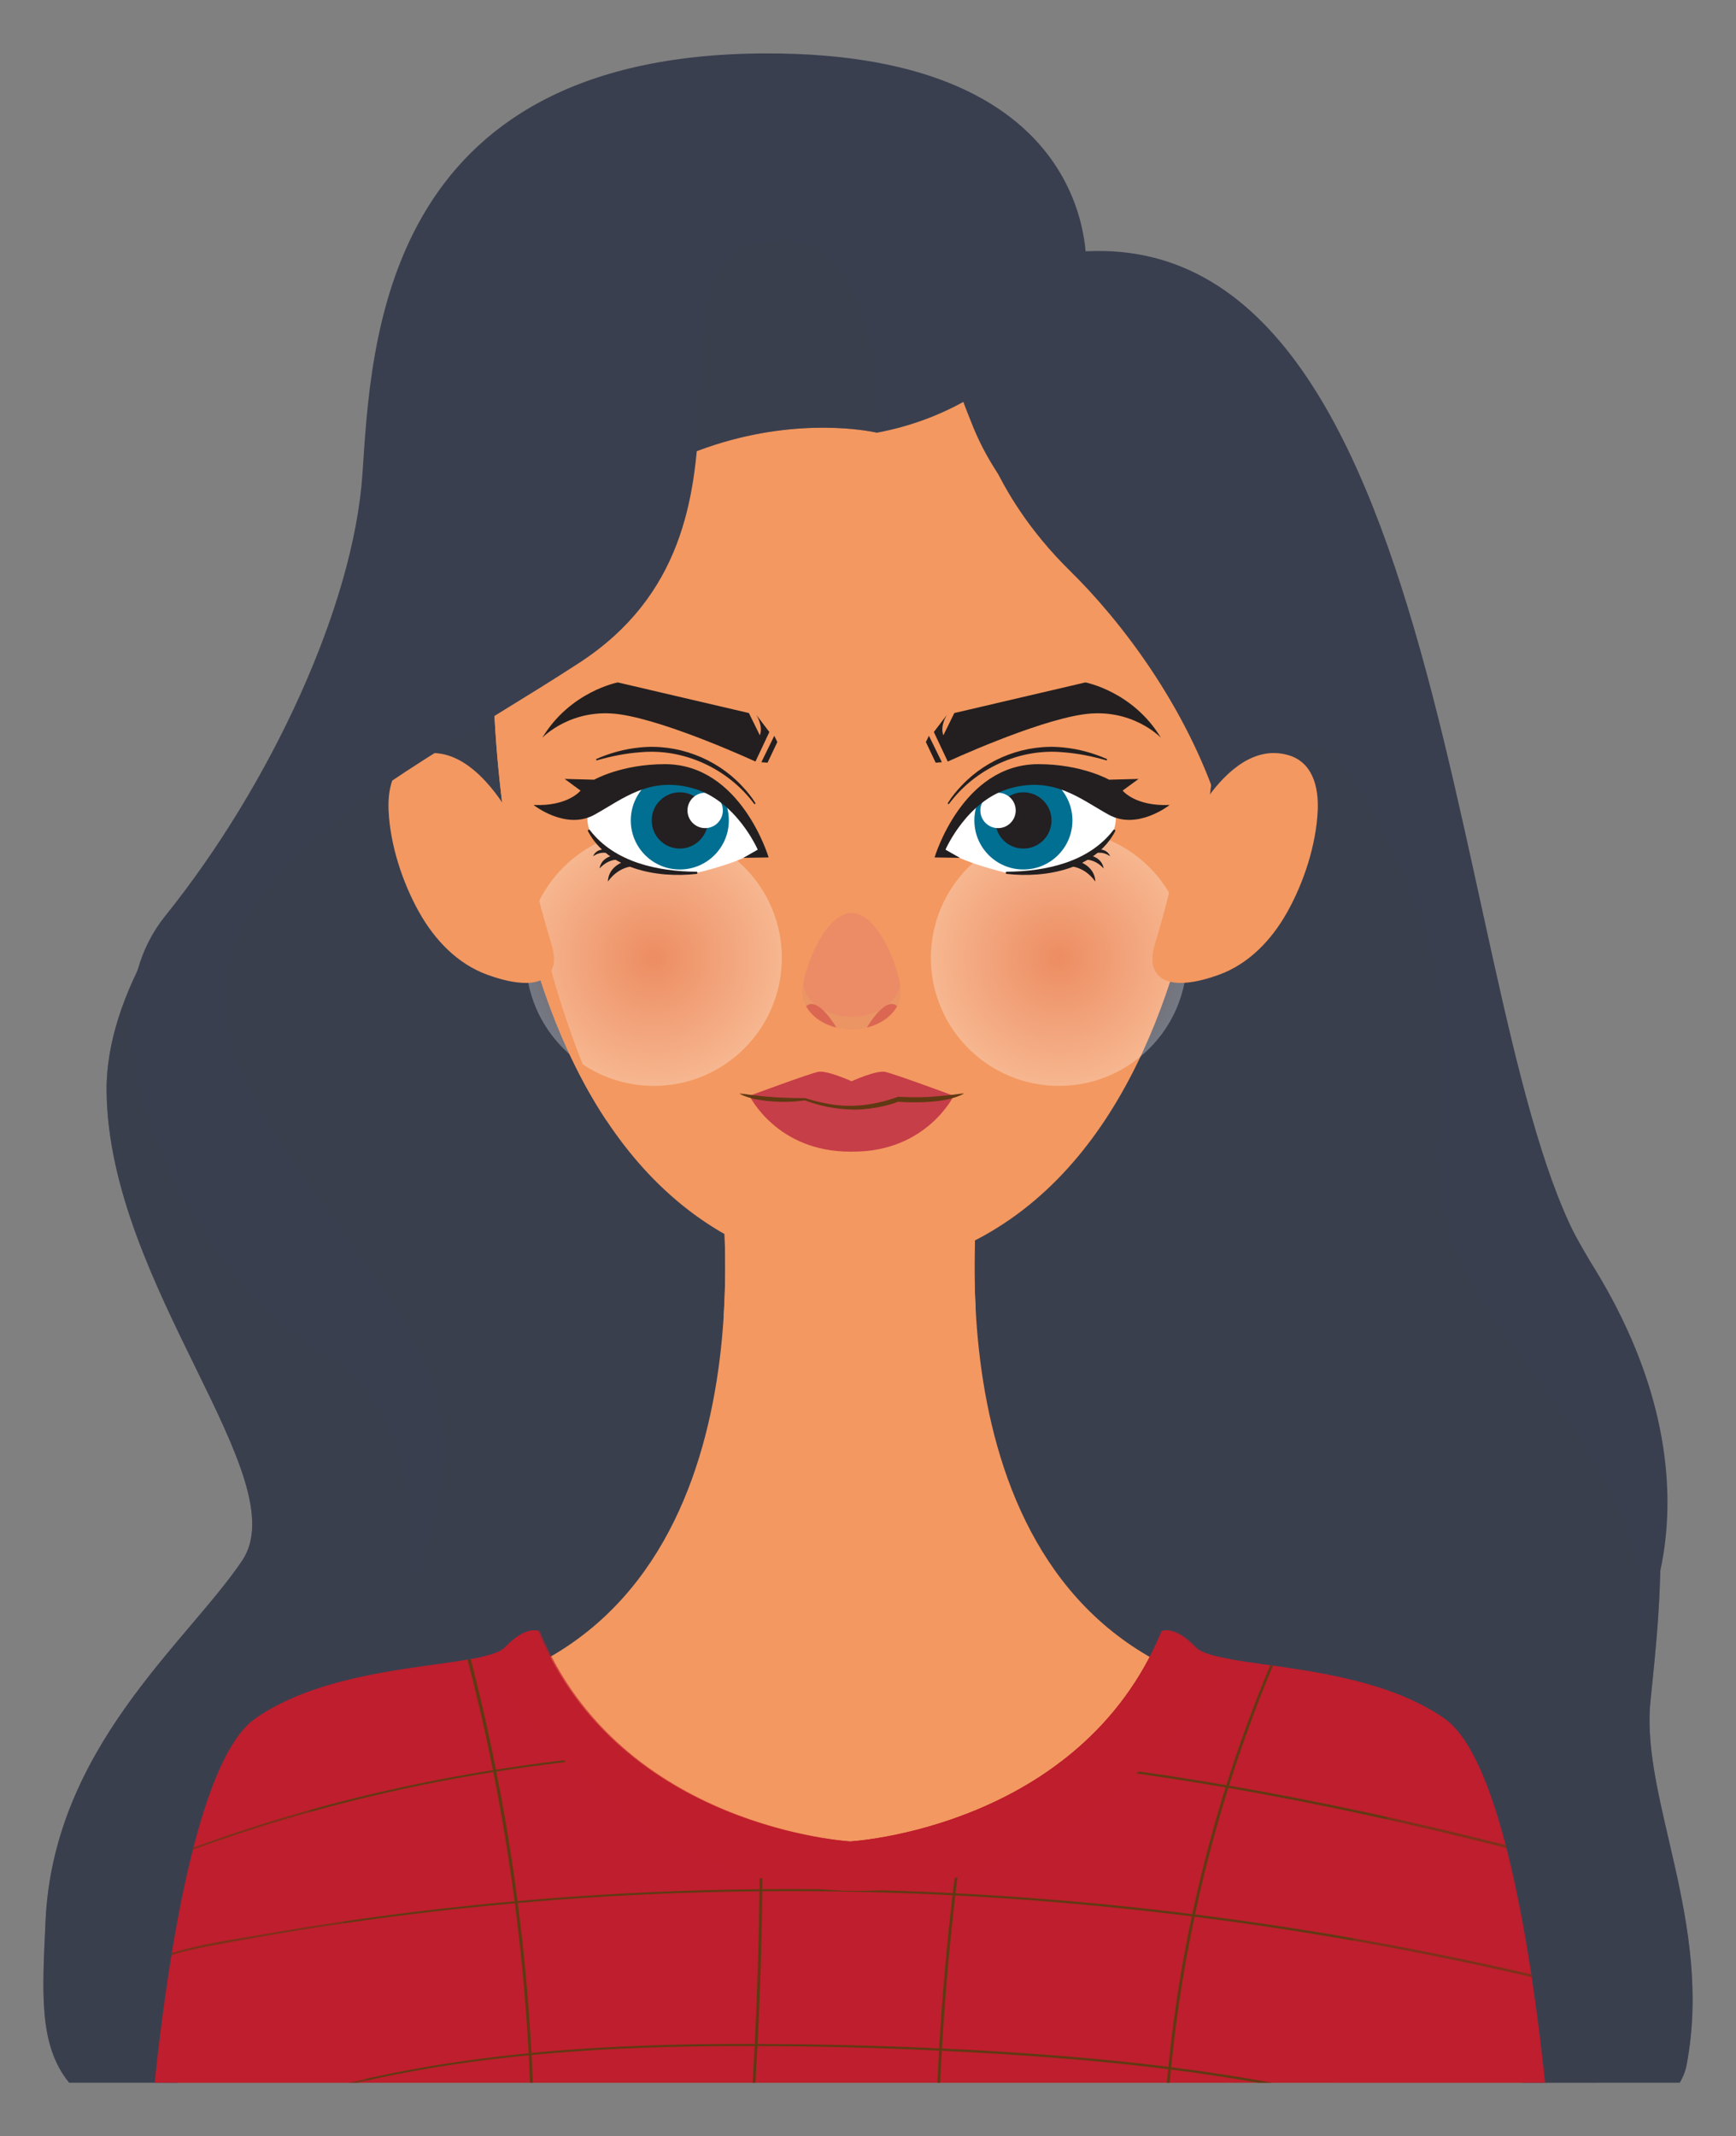 <?xml version="1.0" encoding="utf-8"?>
<!-- Generator: Adobe Illustrator 27.5.0, SVG Export Plug-In . SVG Version: 6.00 Build 0)  -->
<svg version="1.1" xmlns="http://www.w3.org/2000/svg" xmlns:xlink="http://www.w3.org/1999/xlink" x="0px" y="0px"
	 viewBox="0 0 325.185 400" style="enable-background:new 0 0 325.185 400;" xml:space="preserve">
<rect x="0" y="0" width="325.185" height="400" fill="#808080" stroke="none"/>
<g id="Layer_1">
</g>
<g id="Layer_2">
	<g>
		<g>
			<g>
				<path style="fill:#3A3F4F;" d="M314.638,390c0.635-1.04,1.074-2.164,1.304-3.377c5.004-26.452-8.579-49.687-6.792-67.917
					c1.787-18.23,6.466-51.981-11.601-83.005c-18.068-31.024-29.149-65.698-38.8-107.878c-9.651-42.18-56.479-88.65-104.021-88.65
					c-47.542,0-72.564,38.606-79.714,86.863c0,0-55.406,41.823-55.049,78.284c0.358,36.461,35.746,72.564,25.38,87.935
					c-10.366,15.371-35.389,35.031-36.818,67.56C7.953,372.871,7.15,382.933,12.959,390H314.638z"/>
				<path style="opacity:0.45;fill:#3A3F4F;" d="M314.638,390c0.635-1.04,1.074-2.164,1.304-3.377
					c5.004-26.452-8.579-49.687-6.792-67.917c1.787-18.23,6.466-51.981-11.601-83.005c-18.068-31.024-29.149-65.698-38.8-107.878
					c-9.651-42.18-56.479-88.65-104.021-88.65c-47.542,0-72.564,38.606-79.714,86.863c0,0-55.406,41.823-55.049,78.284
					c0.358,36.461,35.746,72.564,25.38,87.935c-10.366,15.371-35.389,35.031-36.818,67.56C7.953,372.871,7.15,382.933,12.959,390
					H314.638z"/>
				<path style="opacity:0.45;fill:#3A3F4F;" d="M299.186,390c-0.162-1.497-0.327-2.99-0.496-4.472
					c-0.772-6.773-1.756-13.518-2.596-20.283c-1.05-8.456-2.255-16.911-5.043-25.001c-2.85-8.272-7.425-15.962-13.991-21.822
					c-6.636-5.923-14.843-9.671-22.986-13.031c-7.535-3.109-15.317-5.835-22.214-10.256c-5.62-3.602-10.688-8.116-14.595-13.549
					c-7.075-9.836-9.557-22.12-7.25-33.978c2.589-13.306,10.496-24.616,20.311-33.669c11.801-10.885,21.177-24.69,25.901-40.086
					c4.01-13.071,4.515-26.656,3.576-40.205c-0.043-0.626-0.093-1.252-0.142-1.878c-0.306-1.309-0.61-2.625-0.913-3.948
					c-9.651-42.18-56.479-88.65-104.021-88.65c-47.542,0-72.564,38.606-79.714,86.863c0,0-5.216,3.938-12.436,10.449
					c-0.752,11.035-0.102,22.189,1.991,33.125c1.872,9.778,5.426,19.363,11.782,27.14c5.442,6.658,12.186,12.167,18.569,17.875
					c5.286,4.727,10.337,9.811,13.468,16.264c3.63,7.48,4.331,15.763,4.278,23.962c-0.099,15.352-2.84,32.908-15.612,43.063
					c-6.407,5.094-14.665,7.387-22.363,9.764c-7.848,2.423-15.865,4.822-22.707,9.519c-16.271,11.169-21.512,32.532-21.845,51.173
					c-0.129,7.24,0.364,14.457,1.281,21.631H299.186z"/>
			</g>
			<g>
				<g>
					<path style="fill:#F39860;" d="M285.262,390c-6.921-40.356-21.059-57.601-64.757-77.117
						c-48.92-21.848-36.571-95.94-36.571-95.94H134.46c0,0,12.349,74.092-36.571,95.94C54.191,332.399,40.053,349.644,33.132,390
						H285.262z"/>
				</g>
				<path style="fill:#F39860;" d="M158.11,252.849c9.47-0.941,17.623-3.665,24.646-7.69c-0.86-15.986,1.178-28.215,1.178-28.215
					H134.46c0,0,2.138,12.83,1.11,29.386c6.526,3.383,13.981,5.672,22.503,6.519H158.11z"/>
			</g>
			<g>
				<path style="fill:#BE1E2D;" d="M289.416,390c-2.35-22.479-7.875-60.494-18.845-68.199
					c-15.786-11.088-42.848-9.208-46.794-13.343c-3.947-4.134-6.173-3.022-6.173-3.022c-15.265,36.94-58.311,39.383-58.311,39.383
					h-0.192c0,0-43.046-2.442-58.311-39.383c0,0-2.227-1.113-6.173,3.022c-3.946,4.134-31.008,2.255-46.794,13.343
					c-10.97,7.705-16.494,45.719-18.844,68.199H289.416z"/>
				<path style="fill:#603913;" d="M73.44,358.904c7.647-0.994,15.315-1.828,22.996-2.51c0.488,3.749,0.921,7.506,1.297,11.268
					c0.559,5.597,0.989,11.206,1.297,16.823c-6.049,0.596-12.079,1.37-18.079,2.368c-5.213,0.868-10.405,1.909-15.549,3.147h1.52
					c2.595-0.607,5.202-1.168,7.823-1.674c8.043-1.555,16.156-2.673,24.305-3.468c0.088,1.631,0.168,3.263,0.235,4.895
					c0.003,0.083,0.006,0.165,0.009,0.248h0.509c-0.066-1.732-0.141-3.464-0.232-5.195c11.157-1.069,22.378-1.53,33.575-1.64
					c2.736-0.027,5.473-0.037,8.212-0.033c-0.116,2.289-0.24,4.579-0.376,6.867h0.527c0.139-2.288,0.269-4.576,0.385-6.865
					c11.333,0.026,22.679,0.317,34.005,0.856c-0.116,2.003-0.221,4.006-0.314,6.01h0.518c0.092-1.996,0.194-3.991,0.309-5.985
					c5.33,0.257,10.655,0.567,15.972,0.933c8.827,0.607,17.651,1.415,26.436,2.521c-0.064,0.649-0.13,1.298-0.189,1.948
					c-0.018,0.195-0.033,0.39-0.051,0.585h0.519c0.075-0.822,0.153-1.645,0.234-2.466c5.476,0.696,10.935,1.512,16.371,2.466h2.585
					c-6.273-1.149-12.582-2.107-18.912-2.907c0.681-6.773,1.62-13.52,2.823-20.221c0.478-2.661,1.002-5.315,1.562-7.96
					c7.246,0.914,14.477,1.955,21.686,3.125c13.909,2.256,27.74,4.986,41.465,8.173c-0.025-0.164-0.05-0.329-0.075-0.493
					c-11.233-2.599-22.536-4.894-33.896-6.871c-9.661-1.681-19.361-3.134-29.091-4.355c1.193-5.589,2.564-11.14,4.119-16.64
					c0.668-2.363,1.373-4.715,2.107-7.058c6.308,1.093,12.6,2.288,18.87,3.577c11.138,2.29,22.213,4.872,33.232,7.677
					c-0.046-0.18-0.092-0.361-0.139-0.54c-8.526-2.159-17.087-4.18-25.682-6.041c-8.679-1.879-17.396-3.587-26.147-5.098
					c1.808-5.736,3.809-11.411,6.008-17.009c0.719-1.832,1.463-3.653,2.225-5.467c-0.166-0.023-0.331-0.046-0.495-0.069
					c-0.378,0.9-0.753,1.802-1.12,2.706c-2.637,6.485-5.008,13.077-7.116,19.753c-10.003-1.718-20.049-3.177-30.134-4.324
					c-0.273-0.031-0.547-0.059-0.82-0.09c-0.162,0.124-0.324,0.246-0.487,0.368c10.478,1.172,20.917,2.679,31.307,4.47
					c-0.418,1.331-0.829,2.664-1.225,4.002c-1.927,6.505-3.599,13.085-5.017,19.719c-9.515-1.186-19.058-2.152-28.618-2.892
					c-5.239-0.405-10.484-0.74-15.732-1.009c0.575-4.951,1.219-9.895,1.935-14.828c-0.182,0.07-0.363,0.139-0.544,0.207
					c-0.705,4.855-1.342,9.721-1.908,14.595c-11.881-0.599-23.78-0.848-35.675-0.739c0.043-4.071,0.049-8.143,0.024-12.215
					c-0.176-0.054-0.353-0.11-0.531-0.166c0.005,0.743,0.012,1.486,0.014,2.229c0.012,3.386-0.002,6.771-0.038,10.156
					c-1.801,0.018-3.602,0.042-5.402,0.076c-13.326,0.256-26.643,0.964-39.919,2.136c-0.339-2.599-0.703-5.194-1.097-7.785
					c-0.835-5.506-1.793-10.993-2.873-16.457c8.356-1.32,16.763-2.32,25.195-3.024c-0.14-0.113-0.279-0.228-0.418-0.343
					c-8.315,0.706-16.606,1.701-24.849,3.008c-0.33-1.66-0.669-3.319-1.022-4.975c-1.121-5.27-2.358-10.515-3.707-15.731
					c-0.196,0.035-0.395,0.07-0.598,0.104c1.14,4.404,2.228,8.821,3.208,13.269c0.544,2.469,1.061,4.943,1.555,7.422
					c-1.427,0.229-2.852,0.464-4.276,0.712c-17.631,3.068-35.04,7.592-51.829,13.808c-0.031,0.119-0.062,0.238-0.092,0.358
					c14.953-5.43,30.299-9.681,45.933-12.7c3.436-0.663,6.882-1.269,10.337-1.821c0.913,4.609,1.741,9.234,2.481,13.874
					c0.548,3.436,1.047,6.88,1.499,10.33c-5.915,0.528-11.823,1.146-17.718,1.859c-9.658,1.167-19.286,2.586-28.869,4.256
					c-5.746,1.002-11.891,1.782-17.606,3.548c-0.022,0.132-0.043,0.263-0.064,0.395c4.26-1.277,8.752-1.989,13.019-2.768
					C54.539,361.604,63.974,360.134,73.44,358.904z M178.941,354.924c3.193,0.165,6.385,0.354,9.575,0.57
					c11.606,0.787,23.189,1.908,34.732,3.354c-0.355,1.674-0.698,3.35-1.02,5.031c-1.468,7.66-2.589,15.387-3.365,23.148
					c-6.386-0.799-12.791-1.443-19.2-1.966c-7.727-0.63-15.473-1.113-23.226-1.473c0.096-1.645,0.201-3.29,0.315-4.934
					C177.298,370.728,178.031,362.816,178.941,354.924z M142.444,369.96c0.174-5.271,0.286-10.544,0.344-15.817
					c11.882-0.105,23.767,0.149,35.634,0.754c-0.069,0.601-0.143,1.201-0.21,1.802c-0.73,6.536-1.336,13.087-1.817,19.646
					c-0.176,2.405-0.329,4.812-0.47,7.22c-11.332-0.518-22.68-0.771-34.01-0.817C142.127,378.486,142.303,374.223,142.444,369.96z
					 M130.772,354.369c3.828-0.112,7.657-0.185,11.486-0.222c-0.108,9.538-0.403,19.073-0.88,28.599
					c-0.275-0.001-0.551-0.003-0.826-0.004c-13.672-0.036-27.382,0.372-40.999,1.69c-0.254-4.756-0.598-9.508-1.034-14.251
					c-0.424-4.621-0.934-9.234-1.53-13.836C108.228,355.358,119.495,354.699,130.772,354.369z"/>
				<path style="opacity:0.3;fill:#BE1E2D;" d="M68.612,390c-0.452-5.626-1.098-11.238-1.932-16.818
					c-0.92-6.149-2.035-12.275-3.534-18.311c-1.579-6.357-3.573-12.643-6.327-18.595c-2.389-5.162-5.377-10.104-9.242-14.295
					C36.771,330.078,31.311,367.69,28.978,390H68.612z"/>
				<path style="opacity:0.3;fill:#BE1E2D;" d="M289.416,390c-2.332-22.31-7.792-59.922-18.599-68.018
					c-3.865,4.191-6.853,9.132-9.242,14.295c-2.754,5.952-4.748,12.238-6.327,18.595c-1.499,6.036-2.614,12.162-3.534,18.311
					c-0.835,5.58-1.481,11.192-1.933,16.818H289.416z"/>
				<path style="fill:#BE1E2D;" d="M160.442,354.074c44.032-0.045,68.288-40.692,69.849-43.389
					c-3.212-0.568-5.552-1.219-6.514-2.227c-3.947-4.134-6.173-3.022-6.173-3.022c-15.265,36.94-58.311,39.383-58.311,39.383h-0.192
					c0,0-43.046-2.442-58.311-39.383c0,0-2.227-1.113-6.173,3.022c-0.718,0.753-2.206,1.306-4.249,1.774l0.145,0.311
					C90.512,310.543,114.899,354.027,160.442,354.074z"/>
				<path style="opacity:0.64;fill:#BE1E2D;" d="M160.751,354.074c44.032-0.045,68.288-40.692,69.849-43.389
					c-3.213-0.568-5.552-1.219-6.514-2.227c-3.947-4.134-6.173-3.022-6.173-3.022c-15.265,36.94-58.311,39.383-58.311,39.383h-0.192
					c0,0-43.046-2.442-58.311-39.383c0,0-2.227-1.113-6.173,3.022c-0.718,0.753-2.206,1.306-4.249,1.774l0.145,0.311
					C90.821,310.543,115.208,354.027,160.751,354.074z"/>
			</g>
		</g>
		<g>
			<g>
				<path style="fill:#F39860;" d="M228.125,117.029c0,0,5.629,114.382-67.839,121.683h-0.037
					C86.782,231.41,92.41,117.029,92.41,117.029s3.601-60.693,69.882-60.693S228.125,117.029,228.125,117.029z"/>
				<radialGradient id="SVGID_1_" cx="122.478" cy="179.365" r="23.98" gradientUnits="userSpaceOnUse">
					<stop  offset="1.799800e-04" style="stop-color:#DF7469"/>
					<stop  offset="1" style="stop-color:#FFFFFF"/>
				</radialGradient>
				<circle style="opacity:0.3;fill:url(#SVGID_1_);" cx="122.478" cy="179.365" r="23.98"/>
				
					<radialGradient id="SVGID_00000069362962643041908410000005925469001511218338_" cx="198.35" cy="179.365" r="23.98" gradientUnits="userSpaceOnUse">
					<stop  offset="1.799800e-04" style="stop-color:#DF7469"/>
					<stop  offset="1" style="stop-color:#FFFFFF"/>
				</radialGradient>
				
					<circle style="opacity:0.3;fill:url(#SVGID_00000069362962643041908410000005925469001511218338_);" cx="198.35" cy="179.365" r="23.98"/>
				<path style="fill:#F39860;" d="M228.125,117.029c0,0,0.448-60.693-65.833-60.693c-66.28,0-69.882,60.693-69.882,60.693
					s-2.794,56.803,21.267,92.905c-9.33-20.403-24.728-62.331-3.005-79.19c29.219-22.677,18.316-42.302,38.813-45.791
					c16.153-2.749,55.868,21.315,77.313,62.587C228.764,130.028,228.125,117.029,228.125,117.029z"/>
				<path style="fill:#3A3F4F;" d="M230.786,148.214c1.221-1.247,2.532-2.408,3.91-3.478c1.139-0.884,2.324-1.723,3.583-2.428
					c1.879-1.053,3.908-1.949,6.041-2.321c0.966-0.168,1.951-0.244,2.926-0.113c0.683,0.092,1.352,0.268,1.997,0.509
					c-0.862-7.005-2.998-14.661-6.924-22.92c-21.925-46.128-59.796-40.718-59.796-40.718s2.563,15.091,17.939,30.183
					c9.346,9.173,21.636,25.079,27.857,44.136C229.073,150.056,229.908,149.11,230.786,148.214z"/>
				<g>
					<g>
						<path style="fill:#F39860;" d="M99.246,160.058c-0.19-0.546-8.587-22.039-20.817-18.693c-4.712,1.289-5.84,6.037-5.638,10.435
							c0.296,6.432,2.587,13.434,5.732,19.038c2.899,5.165,7.165,9.674,12.836,11.716c3.147,1.133,10.073,3.164,12.007-0.991
							c0.696-1.495,0.36-3.321-0.095-4.831C99.469,164.121,99.246,160.058,99.246,160.058z"/>
						<path style="fill:#F39860;" d="M88.479,173.996c0,0-6.499-0.167-10.512-8.786c-4.013-8.619-2.97-19.27,2.195-19.15
							c5.165,0.12,14.162,14.279,14.162,14.279s-5.919,2.607-1.437,8.109c0,0-9.106-1.43-9.008-6.843
							c0.098-5.412,5.563-5.652,5.563-5.652s-7.924-9.6-11.084-6.823C75.199,151.907,79.516,172.304,88.479,173.996z"/>
					</g>
					<g>
						<path style="fill:#F39860;" d="M220.377,160.058c0.19-0.546,8.587-22.039,20.817-18.693c4.712,1.289,5.84,6.037,5.638,10.435
							c-0.296,6.432-2.587,13.434-5.732,19.038c-2.899,5.165-7.165,9.674-12.836,11.716c-3.147,1.133-10.073,3.164-12.007-0.991
							c-0.696-1.495-0.36-3.321,0.095-4.831C220.154,164.121,220.377,160.058,220.377,160.058z"/>
						<path style="fill:#F39860;" d="M231.143,173.996c0,0,6.499-0.167,10.512-8.786c4.013-8.619,2.97-19.27-2.195-19.15
							c-5.165,0.12-14.162,14.279-14.162,14.279s5.919,2.607,1.436,8.109c0,0,9.106-1.43,9.008-6.843
							c-0.098-5.412-5.563-5.652-5.563-5.652s7.924-9.6,11.085-6.823C244.424,151.907,240.107,172.304,231.143,173.996z"/>
					</g>
				</g>
				<g>
					<g>
						<path style="fill:#C63E48;" d="M159.809,215.65c13.776,0,18.839-10.457,18.839-10.457s-11.204-4.15-12.864-4.482
							c-1.66-0.332-6.224,1.743-6.224,1.743h-0.079c0,0-4.564-2.075-6.224-1.743c-1.66,0.332-12.863,4.482-12.863,4.482
							s5.062,10.457,18.839,10.457H159.809z"/>
						<path style="fill:#603913;" d="M180.447,204.849c-1.871,0.951-3.973,1.278-6.04,1.452c-2.036,0.175-4.174,0.15-6.217,0.007
							c-1.837,0.814-5.945,1.585-8.667,1.464c-2.998-0.075-5.973-0.675-8.774-1.731c-2.613,0.436-6.286,0.384-9.197-0.204
							c-1.014-0.222-2.025-0.504-2.957-0.991c-0.025-0.013-0.034-0.043-0.021-0.068c1.013,0.055,2.07,0.283,3.092,0.368
							c3.042,0.382,6.104,0.464,9.167,0.49c1.424,0.436,2.868,0.82,4.334,1.064c4.4,0.829,8.896,0.199,13.069-1.322
							c2.005,0.103,4.107,0.132,6.107,0.008c2.035-0.15,4.041-0.352,6.069-0.638C180.467,204.734,180.502,204.824,180.447,204.849
							L180.447,204.849z"/>
					</g>
					<g style="opacity:0.55;">
						<path style="opacity:0.74;fill:#E07B70;" d="M168.734,185.767c0,3.86-4.124,6.989-9.212,6.989
							c-5.088,0-9.212-3.129-9.212-6.989c0-3.86,4.124-14.817,9.212-14.817C164.609,170.95,168.734,181.907,168.734,185.767z"/>
						<g style="opacity:0.5;">
							<path style="fill:#E1A566;" d="M159.521,190.42c-4.621,0-8.437-2.584-9.099-5.95c-0.074,0.487-0.113,0.926-0.113,1.298
								c0,3.86,4.124,6.989,9.212,6.989c5.088,0,9.212-3.129,9.212-6.989c0-0.372-0.039-0.81-0.113-1.298
								C167.958,187.835,164.143,190.42,159.521,190.42z"/>
						</g>
						<path style="fill:#C63E48;" d="M151.036,188.379c-0.015,0.013-0.024,0.025-0.038,0.038c1.021,1.888,3.098,3.36,5.676,3.995
							C155.914,191.152,153.01,186.684,151.036,188.379z"/>
						<path style="fill:#C63E48;" d="M168.014,188.379c0.015,0.013,0.024,0.025,0.038,0.038c-1.021,1.888-3.098,3.36-5.676,3.995
							C163.136,191.152,166.04,186.684,168.014,188.379z"/>
					</g>
					<g>
						<g>
							<g>
								<g>
									<path style="fill:#FFFFFF;" d="M110.357,151.07c0,0-1.596,4.425,2.249,7.036c3.844,2.611,7.445,5.215,17.936,5.336
										c0,0,8.785-2.046,11.397-4.334l-0.005-1.399c0,0-6.369-12.688-17.231-11.997
										C113.843,146.402,110.357,151.07,110.357,151.07z"/>
									<path style="fill:#231F20;" d="M141.258,150.508c-4.906-6.578-13.183-10.425-21.375-9.639
										c-2.711,0.2-5.403,0.743-8.056,1.503c-0.072,0.021-0.147-0.021-0.168-0.093c-0.019-0.066,0.014-0.135,0.076-0.162
										c2.543-1.121,5.275-1.868,8.073-2.144c7.017-0.75,14.249,1.982,19.084,7.108c0.962,1.014,1.86,2.083,2.595,3.281
										c0.039,0.064,0.019,0.147-0.044,0.186C141.379,150.589,141.298,150.569,141.258,150.508L141.258,150.508z"/>
									<g>
										<path style="fill:#231F20;" d="M130.476,163.643c-7.353,0.833-16.6-0.87-20.334-7.997
											c-0.119-0.215,0.203-0.421,0.345-0.214c4.644,6.05,12.696,7.741,19.952,7.807
											C130.686,163.221,130.731,163.616,130.476,163.643L130.476,163.643z"/>
										<g>
											<path style="fill:#231F20;" d="M119.226,162.197c0,0-3.031-0.337-5.346,2.863c0,0-0.168-2.61,3.157-3.789
												L119.226,162.197z"/>
											<path style="fill:#231F20;" d="M116.317,161.008c0,0-2.112-0.473-3.993,1.604c0,0,0.084-1.854,2.521-2.427
												L116.317,161.008z"/>
											<path style="fill:#231F20;" d="M114.172,159.878c0,0-1.401-0.686-3.069,0.453c0,0,0.37-1.286,2.175-1.278
												L114.172,159.878z"/>
										</g>
									</g>
									<g>
										<circle style="fill:#006F92;" cx="127.341" cy="153.633" r="9.184"/>
										<circle style="fill:#241F20;" cx="127.341" cy="153.633" r="5.266"/>
										<path style="fill:#FFFFFF;" d="M128.779,151.759c0,1.83,1.483,3.313,3.313,3.313c1.83,0,3.313-1.483,3.313-3.313
											c0-1.83-1.483-3.313-3.313-3.313C130.262,148.446,128.779,149.93,128.779,151.759z"/>
									</g>
									<path style="fill:#231F20;" d="M139.247,160.635l4.731-0.073c0,0-5.168-17.469-19.434-17.469
										c-8.152,0-13.247,2.911-13.247,2.911l-5.532-0.146l2.984,2.184c0,0-2.329,2.984-8.807,2.693c0,0,6.041,4.804,11.427,1.82
										c5.386-2.984,10.263-7.206,18.415-4.949c8.152,2.256,12.155,11.5,12.155,11.5L139.247,160.635z"/>
								</g>
								<g>
									<path style="fill:#231F20;" d="M101.588,138.144c0,0,5.435-5.74,14.637-4.362c9.202,1.379,25.285,8.824,25.285,8.824
										l2.604-5.532l-2.451-3.226c0,0,1.353,2.056,0.67,3.843l-2.052-4.169l-24.555-5.735
										C115.725,127.788,106.823,129.465,101.588,138.144z"/>
									<polygon style="fill:#231F20;" points="145.039,137.781 142.613,142.726 143.775,142.818 145.608,138.945 									"/>
								</g>
							</g>
						</g>
						<g>
							<g>
								<g>
									<path style="fill:#FFFFFF;" d="M208.685,151.07c0,0,1.596,4.425-2.249,7.036c-3.844,2.611-7.445,5.215-17.936,5.336
										c0,0-8.785-2.046-11.397-4.334l0.005-1.399c0,0,6.369-12.688,17.231-11.997C205.2,146.402,208.685,151.07,208.685,151.07z"
										/>
									<path style="fill:#231F20;" d="M177.785,150.508c4.906-6.578,13.183-10.425,21.376-9.639
										c2.711,0.2,5.403,0.743,8.056,1.503c0.072,0.021,0.147-0.021,0.168-0.093c0.019-0.066-0.014-0.135-0.076-0.162
										c-2.543-1.121-5.275-1.868-8.073-2.144c-7.017-0.75-14.249,1.982-19.084,7.108c-0.962,1.014-1.86,2.083-2.595,3.281
										c-0.039,0.064-0.019,0.147,0.044,0.186C177.664,150.589,177.745,150.569,177.785,150.508L177.785,150.508z"/>
									<g>
										<path style="fill:#231F20;" d="M188.566,163.643c7.353,0.833,16.6-0.87,20.334-7.997c0.119-0.215-0.203-0.421-0.345-0.214
											c-4.644,6.05-12.696,7.741-19.952,7.807C188.357,163.221,188.312,163.616,188.566,163.643L188.566,163.643z"/>
										<g>
											<path style="fill:#231F20;" d="M199.816,162.197c0,0,3.031-0.337,5.346,2.863c0,0,0.168-2.61-3.157-3.789
												L199.816,162.197z"/>
											<path style="fill:#231F20;" d="M202.726,161.008c0,0,2.112-0.473,3.993,1.604c0,0-0.084-1.854-2.521-2.427
												L202.726,161.008z"/>
											<path style="fill:#231F20;" d="M204.87,159.878c0,0,1.401-0.686,3.069,0.453c0,0-0.37-1.286-2.175-1.278L204.87,159.878z
												"/>
										</g>
									</g>
									<g>
										<circle style="fill:#006F92;" cx="191.701" cy="153.633" r="9.184"/>
										<circle style="fill:#241F20;" cx="191.701" cy="153.633" r="5.266"/>
										<path style="fill:#FFFFFF;" d="M190.263,151.759c0,1.83-1.483,3.313-3.313,3.313c-1.83,0-3.313-1.483-3.313-3.313
											c0-1.83,1.483-3.313,3.313-3.313C188.78,148.446,190.263,149.93,190.263,151.759z"/>
									</g>
									<path style="fill:#231F20;" d="M179.796,160.635l-4.731-0.073c0,0,5.168-17.469,19.434-17.469
										c8.152,0,13.247,2.911,13.247,2.911l5.532-0.146l-2.984,2.184c0,0,2.329,2.984,8.807,2.693c0,0-6.041,4.804-11.427,1.82
										c-5.386-2.984-10.263-7.206-18.415-4.949c-8.152,2.256-12.155,11.5-12.155,11.5L179.796,160.635z"/>
								</g>
								<g>
									<path style="fill:#231F20;" d="M217.455,138.144c0,0-5.435-5.74-14.637-4.362c-9.202,1.379-25.285,8.824-25.285,8.824
										l-2.604-5.532l2.451-3.226c0,0-1.353,2.056-0.67,3.843l2.052-4.169l24.555-5.735
										C203.318,127.788,212.22,129.465,217.455,138.144z"/>
									<polygon style="fill:#231F20;" points="174.004,137.781 176.43,142.726 175.268,142.818 173.435,138.945 									"/>
								</g>
							</g>
						</g>
					</g>
				</g>
			</g>
			<g>
				<path style="fill:#3A3F4F;" d="M180.086,57.873l-15.818,23.153c0,0-47.184-11.383-77.992,45.387
					c0,0-14.885-92.425,53.309-92.425C207.779,33.988,180.086,57.873,180.086,57.873z"/>
				<path style="opacity:0.45;fill:#3A3F4F;" d="M180.086,57.873l-15.818,23.153c0,0-47.184-11.383-77.992,45.387
					c0,0-14.885-92.425,53.309-92.425C207.779,33.988,180.086,57.873,180.086,57.873z"/>
			</g>
			<path style="fill:#3A3F4F;" d="M179.546,70.135c-0.933,1.111,1.862,7.559,2.262,8.612c2.72,7.166,7.142,13.634,12.575,19.015
				c8.148,8.07,17.995,11.631,27.668,17.251c23.629,13.728,40.222,40.068,46.616,66.27c4.531,18.568-3.85,37.026,4.81,54.771
				c10.807,22.145,36.049,41.219,33.582,68.23c-0.048,0.52-0.107,1.039-0.177,1.556c0,0,17.159-28.598-9.332-70.14
				C271.058,194.159,273.165,36.42,198.51,47.558C198.51,47.558,179.565,70.113,179.546,70.135z"/>
			<path style="fill:#3A3F4F;" d="M164.268,81.026c0,0,1.691-40.868-21.984-35.512c-23.675,5.355,4.791,53.55-33.821,78.634
				c-38.613,25.084-83.99,44.25-59.469,83.99c24.52,39.74,44.531,50.168,27.903,88.781c0,0,3.382-32.976-16.065-43.122
				c-19.447-10.146-49.605-57.778-29.876-82.299s35.23-58.06,36.922-82.58c1.691-24.521,3.378-78.6,75.252-78.916
				c63.979-0.282,60.315,40.867,60.315,40.867S193.083,75.645,164.268,81.026z"/>
		</g>
	</g>
</g>
</svg>
